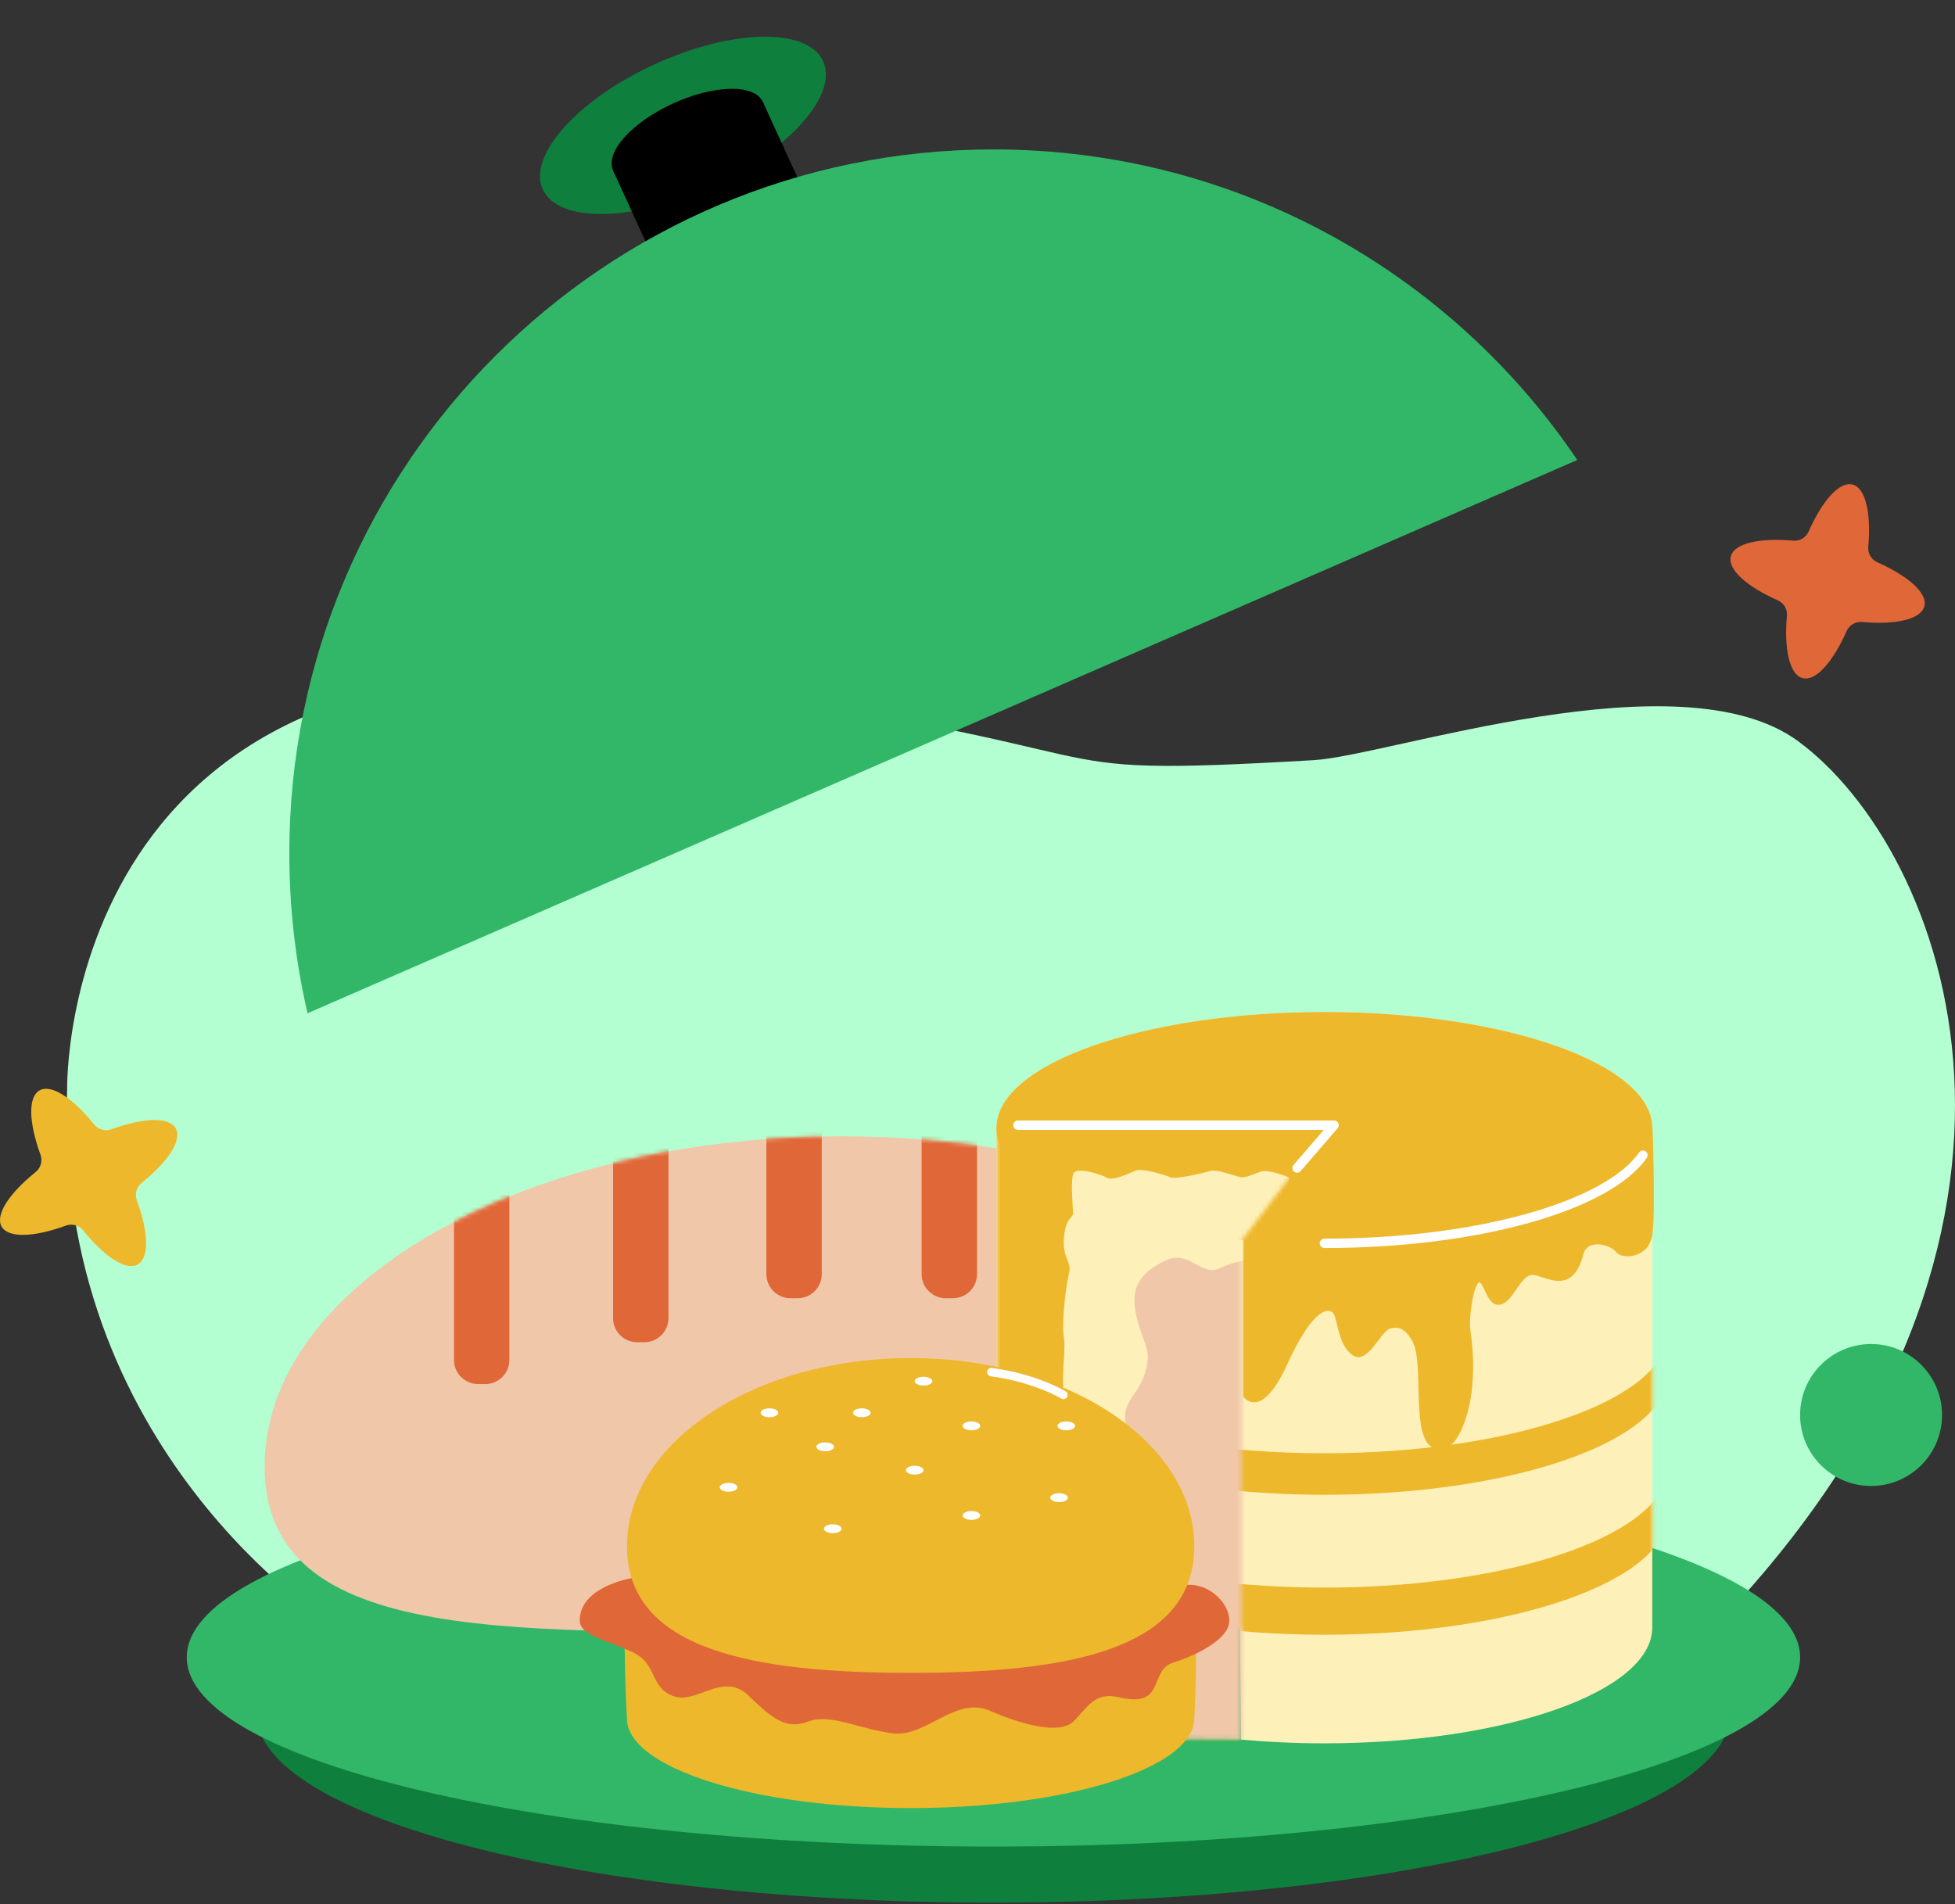 <svg width="464" height="452" viewBox="0 0 464 452" fill="none" xmlns="http://www.w3.org/2000/svg">
<rect x="0" y="0" width="464" height="452" fill="#333333" stroke="none"/>
<path d="M15.938 258.422C15.938 258.422 13.804 142.811 157.462 162.161C279.103 178.533 235.973 184.83 311.817 180.43C329.538 179.407 398.833 155.361 426.776 175.94C461.891 201.795 496.501 291.655 408.463 384.582C304.765 494.03 78.832 385.575 78.832 385.575C78.832 385.575 12.426 344.134 15.938 258.422Z" fill="#B3FFD1"/>
<path d="M235.781 451.611C332.386 451.611 410.701 431.492 410.701 406.674C410.701 381.856 332.386 361.736 235.781 361.736C139.175 361.736 60.861 381.856 60.861 406.674C60.861 431.492 139.175 451.611 235.781 451.611Z" fill="#0E7F3D"/>
<path d="M235.78 438.306C341.518 438.306 427.235 418.187 427.235 393.368C427.235 368.55 341.518 348.431 235.78 348.431C130.042 348.431 44.325 368.55 44.325 393.368C44.325 418.187 130.042 438.306 235.78 438.306Z" fill="#32B768"/>
<path d="M336.693 348.09C336.693 391.383 275.384 387.205 199.747 387.205C124.11 387.205 62.801 391.368 62.801 348.09C62.801 304.812 124.11 269.712 199.747 269.712C275.369 269.727 336.693 304.812 336.693 348.09Z" fill="#F0C7A9"/>
<mask id="mask0_8_154" style="mask-type:alpha" maskUnits="userSpaceOnUse" x="62" y="269" width="275" height="119">
<path d="M336.693 348.09C336.693 391.383 275.384 387.205 199.747 387.205C124.11 387.205 62.801 391.368 62.801 348.09C62.801 304.812 124.11 269.712 199.747 269.712C275.369 269.727 336.693 304.812 336.693 348.09Z" fill="#FFC5BB"/>
</mask>
<g mask="url(#mask0_8_154)">
<path d="M115.176 328.519H113.473C110.317 328.519 107.754 325.956 107.754 322.8V257.371C107.754 254.216 110.317 251.652 113.473 251.652H115.176C118.332 251.652 120.895 254.216 120.895 257.371V322.8C120.895 325.97 118.332 328.519 115.176 328.519Z" fill="#E06738"/>
<path d="M152.928 318.592H151.224C148.068 318.592 145.505 316.029 145.505 312.873V247.445C145.505 244.289 148.068 241.726 151.224 241.726H152.928C156.084 241.726 158.647 244.289 158.647 247.445V312.873C158.647 316.029 156.084 318.592 152.928 318.592Z" fill="#E06738"/>
<path d="M189.317 308.146H187.613C184.457 308.146 181.894 305.583 181.894 302.427V236.998C181.894 233.843 184.457 231.279 187.613 231.279H189.317C192.473 231.279 195.036 233.843 195.036 236.998V302.427C195.036 305.597 192.473 308.146 189.317 308.146Z" fill="#E06738"/>
<path d="M226.165 308.146H224.461C221.305 308.146 218.742 305.583 218.742 302.427V236.998C218.742 233.843 221.305 231.279 224.461 231.279H226.165C229.321 231.279 231.884 233.843 231.884 236.998V302.427C231.884 305.597 229.336 308.146 226.165 308.146Z" fill="#E06738"/>
</g>
<path d="M314.32 240.215C271.338 240.215 236.49 252.527 236.49 267.714V386.303H294.259L294.57 412.913C300.881 413.49 307.49 413.802 314.32 413.802C357.302 413.802 392.149 401.489 392.149 386.303V267.714C392.149 252.527 357.302 240.215 314.32 240.215Z" fill="#FDF0B9"/>
<path d="M295.02 294.294V331.423C295.02 331.423 299.198 337.735 305.51 323.852C311.822 309.984 315.6 310.295 316.548 311.88C317.496 313.451 317.644 319.496 321.141 321.733C324.638 323.971 327.675 315.999 329.897 315.362C332.135 314.725 333.557 315.525 335.157 318.237C338.654 324.163 333.424 346.787 343.306 343.661C346.477 342.654 351.351 332.312 349.025 316.177C348.447 312.221 349.988 304.383 351.099 304.383C352.211 304.383 353.011 310.443 356.196 309.643C359.382 308.843 360.982 301.998 364.167 302.635C367.353 303.272 373.339 307.347 375.798 297.701C376.776 293.894 382.332 295.464 383.606 297.227C384.88 298.976 391.503 298.827 392.214 292.768C392.926 286.708 392.214 267.758 392.214 267.758L295.02 294.294Z" fill="#EDB82C"/>
<path d="M314.32 295.213C357.304 295.213 392.149 282.901 392.149 267.714C392.149 252.527 357.304 240.215 314.32 240.215C271.336 240.215 236.49 252.527 236.49 267.714C236.49 282.901 271.336 295.213 314.32 295.213Z" fill="#EDB82C"/>
<path d="M314.343 295.117C350.909 295.117 381.585 286.207 389.931 274.197" stroke="white" stroke-width="2.229" stroke-linecap="round"/>
<mask id="mask1_8_154" style="mask-type:alpha" maskUnits="userSpaceOnUse" x="236" y="267" width="157" height="147">
<path d="M236.513 386.174V267.585H392.172V386.174C392.172 401.361 357.325 413.673 314.343 413.673C307.512 413.673 300.904 413.362 294.593 412.784L294.281 386.174H236.513Z" fill="#C4C4C4"/>
</mask>
<g mask="url(#mask1_8_154)">
<path d="M395.986 359.174C395.986 375.101 359.419 388.021 314.333 388.021C269.233 388.021 232.666 375.101 232.666 359.174C232.666 357.262 233.185 355.395 234.192 353.588C241.571 366.834 274.656 376.835 314.333 376.835C353.996 376.835 387.081 366.834 394.459 353.588C395.452 355.395 395.986 357.262 395.986 359.174Z" fill="#EDB82C"/>
<path d="M395.986 325.941C395.986 329.852 393.793 333.571 389.792 336.979C387.466 338.964 384.518 340.831 381.066 342.579C366.264 349.973 341.906 354.803 314.333 354.803C286.76 354.803 262.373 349.973 247.586 342.579C244.134 340.831 241.186 338.964 238.86 336.979C234.859 333.571 232.666 329.852 232.666 325.941C232.666 324.266 233.081 322.607 233.852 321.007C235.807 325.037 240.134 328.771 246.282 332.06H246.297C250.179 334.134 254.831 336.001 260.047 337.645C274.478 342.194 293.487 344.95 314.333 344.95C335.15 344.95 354.159 342.194 368.59 337.645C373.821 336.001 378.458 334.134 382.34 332.06H382.355C388.503 328.771 392.83 325.037 394.785 321.007C395.571 322.607 395.986 324.266 395.986 325.941Z" fill="#EDB82C"/>
</g>
<mask id="mask2_8_154" style="mask-type:alpha" maskUnits="userSpaceOnUse" x="236" y="267" width="79" height="146">
<path d="M236.513 267.966H314.827L294.641 294.546V412.925L236.513 412.289V267.966Z" fill="#FC9AEA"/>
</mask>
<g mask="url(#mask2_8_154)">
<path d="M236.514 267.712H314.827L294.641 294.292V413.326H236.514V267.712Z" fill="#EDB82C"/>
<path d="M305.912 279.447C305.912 279.447 301.067 277.491 299.322 278.069C297.593 278.647 295.73 279.55 294.626 279.447C293.538 279.358 288.916 277.417 287.172 277.95C285.443 278.484 278.943 279.98 277.78 279.447C276.617 278.913 271.131 277.224 269.55 277.861C267.955 278.498 264.198 280.35 262.767 279.565C261.336 278.78 255.253 276.691 254.672 278.735C254.09 280.78 254.672 286.677 254.672 287.966C254.672 289.255 253.002 288.707 252.525 293.685C252.048 298.663 254.433 299.374 253.718 302.219C253.002 305.064 251.914 314.072 252.465 317.154C253.002 320.236 252.108 324.029 252.316 329.007C252.525 333.985 250.855 335.6 252.287 340.356C253.718 345.127 251.824 349.157 251.705 353.187C251.586 357.217 252.778 358.165 253.256 363.618C253.733 369.07 251.347 372.152 251.705 374.048C252.063 375.945 251.273 381.871 251.675 384.953C252.078 388.035 252.003 390.168 251.556 393.961C251.109 397.754 251.556 402.51 251.556 402.51L251.705 412.798H301.536L305.912 279.447Z" fill="#FDF0B9"/>
<path d="M305.301 298.529C305.301 298.529 294.716 298.262 289.915 300.87C285.115 303.478 282.357 296.351 276.527 299.24C270.683 302.115 267.94 305.537 269.834 312.871C271.727 320.205 273.441 320.383 271.727 326.013C270.012 331.643 265.376 333.006 267.612 339.496C269.848 345.985 265.376 351.616 267.791 358.09C270.191 364.58 268.641 363.469 268.984 367.558C269.327 371.647 273.233 371.099 271.861 381.841C270.504 392.553 266.375 386.745 267.761 394.079C269.133 401.413 271.056 401.931 270.713 404.998C270.37 408.065 269.342 413.014 269.342 413.014H308.059L305.301 298.529Z" fill="#F0C7A9"/>
</g>
<path d="M241.599 267.077H316.622L307.848 277.25" stroke="white" stroke-width="2.229" stroke-linecap="round" stroke-linejoin="round"/>
<path d="M283.459 379.623H148.794C147.594 386.987 148.794 407.892 148.794 407.892C148.794 419.642 178.945 429.168 216.119 429.168C253.308 429.168 283.444 419.642 283.444 407.892C284.392 391.224 283.459 379.623 283.459 379.623Z" fill="#EDB82C"/>
<path d="M281.799 376.185C288.185 375.844 293.415 382.571 291.252 386.675C289.089 390.779 281.133 393.846 278.51 394.616C272.539 396.379 276.865 405.58 265.575 402.869C259.738 401.461 258.034 405.403 254.804 408.573C251.574 411.744 242.951 409.521 234.861 406.04C226.772 402.558 219.779 412.381 211.956 411.433C204.133 410.484 197.139 406.677 192.013 408.573C186.887 410.47 183.938 408.573 177.73 402.543C171.522 396.513 165.344 404.765 159.684 402.543C154.024 400.321 156.187 394.927 149.979 392.083C143.771 389.238 137.593 388.171 137.593 384.63C137.593 376.6 149.876 374.6 149.876 374.6L281.799 376.185Z" fill="#E06738"/>
<path d="M283.459 367.028C283.459 391.697 253.308 397.076 216.134 397.076C178.96 397.076 148.809 391.697 148.809 367.028C148.809 342.359 178.96 322.357 216.134 322.357C253.308 322.357 283.459 342.359 283.459 367.028Z" fill="#EDB82C"/>
<path d="M182.62 336.39C183.774 336.39 184.71 335.919 184.71 335.338C184.71 334.757 183.774 334.286 182.62 334.286C181.467 334.286 180.531 334.757 180.531 335.338C180.531 335.919 181.467 336.39 182.62 336.39Z" fill="white"/>
<path d="M195.851 344.478C197.005 344.478 197.94 344.007 197.94 343.426C197.94 342.845 197.005 342.374 195.851 342.374C194.697 342.374 193.762 342.845 193.762 343.426C193.762 344.007 194.697 344.478 195.851 344.478Z" fill="white"/>
<path d="M204.548 336.39C205.702 336.39 206.638 335.919 206.638 335.338C206.638 334.757 205.702 334.286 204.548 334.286C203.395 334.286 202.459 334.757 202.459 335.338C202.459 335.919 203.395 336.39 204.548 336.39Z" fill="white"/>
<path d="M219.187 328.892C220.34 328.892 221.276 328.421 221.276 327.84C221.276 327.259 220.34 326.788 219.187 326.788C218.033 326.788 217.098 327.259 217.098 327.84C217.098 328.421 218.033 328.892 219.187 328.892Z" fill="white"/>
<path d="M230.566 339.5C231.719 339.5 232.655 339.029 232.655 338.448C232.655 337.867 231.719 337.396 230.566 337.396C229.412 337.396 228.477 337.867 228.477 338.448C228.477 339.029 229.412 339.5 230.566 339.5Z" fill="white"/>
<path d="M253.071 339.5C254.225 339.5 255.16 339.029 255.16 338.448C255.16 337.867 254.225 337.396 253.071 337.396C251.917 337.396 250.982 337.867 250.982 338.448C250.982 339.029 251.917 339.5 253.071 339.5Z" fill="white"/>
<path d="M172.915 354.079C174.069 354.079 175.004 353.609 175.004 353.028C175.004 352.447 174.069 351.976 172.915 351.976C171.762 351.976 170.826 352.447 170.826 353.028C170.826 353.609 171.762 354.079 172.915 354.079Z" fill="white"/>
<path d="M197.644 363.917C198.798 363.917 199.733 363.446 199.733 362.865C199.733 362.284 198.798 361.813 197.644 361.813C196.49 361.813 195.555 362.284 195.555 362.865C195.555 363.446 196.49 363.917 197.644 363.917Z" fill="white"/>
<path d="M217.098 350.02C218.252 350.02 219.187 349.549 219.187 348.968C219.187 348.387 218.252 347.916 217.098 347.916C215.944 347.916 215.009 348.387 215.009 348.968C215.009 349.549 215.944 350.02 217.098 350.02Z" fill="white"/>
<path d="M230.566 360.761C231.719 360.761 232.655 360.29 232.655 359.709C232.655 359.128 231.719 358.657 230.566 358.657C229.412 358.657 228.477 359.128 228.477 359.709C228.477 360.29 229.412 360.761 230.566 360.761Z" fill="white"/>
<path d="M251.353 356.539C252.507 356.539 253.442 356.068 253.442 355.488C253.442 354.907 252.507 354.436 251.353 354.436C250.199 354.436 249.264 354.907 249.264 355.488C249.264 356.068 250.199 356.539 251.353 356.539Z" fill="white"/>
<path d="M235.277 325.68C245.829 327.106 252.388 331.098 252.388 331.098" stroke="white" stroke-width="2" stroke-linecap="round"/>
<path d="M168.744 44.272C187.115 35.863 199.031 22.544 195.36 14.523C191.688 6.502 173.82 6.816 155.449 15.225C137.078 23.634 125.162 36.953 128.833 44.973C132.504 52.994 150.373 52.68 168.744 44.272Z" fill="#0E7F3D"/>
<path d="M166.835 40.083C176.649 35.591 183.015 28.475 181.053 24.189C179.091 19.903 169.545 20.071 159.731 24.563C149.917 29.055 143.551 36.171 145.513 40.456C147.475 44.742 157.021 44.575 166.835 40.083Z" fill="black"/>
<path d="M181.055 24.186L145.501 40.459L153.912 58.835L189.466 42.562L181.055 24.186Z" fill="black"/>
<path d="M374.356 109.177L72.994 240.508C70.164 228.315 68.668 215.617 68.668 202.579C68.668 110.289 143.505 35.467 235.78 35.467C293.489 35.467 344.353 64.714 374.356 109.177Z" fill="#32B768"/>
<path d="M41.703 267.829C40.117 265.029 33.984 265.296 26.442 268.051C24.975 268.585 23.331 268.125 22.338 266.911C17.3 260.643 12.189 257.25 9.389 258.821C6.588 260.406 6.855 266.54 9.611 274.082C10.144 275.548 9.685 277.193 8.47 278.186C2.218 283.223 -1.19 288.335 0.38 291.135C1.966 293.935 8.1 293.669 15.641 290.913C17.108 290.379 18.753 290.839 19.745 292.054C24.783 298.306 29.894 301.714 32.695 300.143C35.495 298.558 35.228 292.424 32.472 284.883C31.939 283.416 32.398 281.771 33.613 280.779C39.88 275.741 43.288 270.644 41.703 267.829Z" fill="#EDB82C"/>
<path d="M456.735 143.906C457.535 140.795 452.927 136.735 445.578 133.476C444.141 132.839 443.281 131.372 443.415 129.816C444.126 121.815 442.792 115.815 439.681 115.015C436.57 114.215 432.51 118.822 429.251 126.171C428.613 127.608 427.147 128.468 425.591 128.334C417.59 127.623 411.59 128.957 410.789 132.068C409.989 135.18 414.597 139.239 421.946 142.499C423.383 143.136 424.243 144.603 424.109 146.158C423.398 154.159 424.732 160.16 427.843 160.96C430.954 161.76 435.014 157.152 438.274 149.803C438.911 148.366 440.377 147.507 441.933 147.64C449.934 148.351 455.934 147.018 456.735 143.906Z" fill="#E06738"/>
<path d="M444.082 352.712C453.385 352.712 460.928 345.169 460.928 335.866C460.928 326.562 453.385 319.02 444.082 319.02C434.778 319.02 427.236 326.562 427.236 335.866C427.236 345.169 434.778 352.712 444.082 352.712Z" fill="#32B768"/>
</svg>

